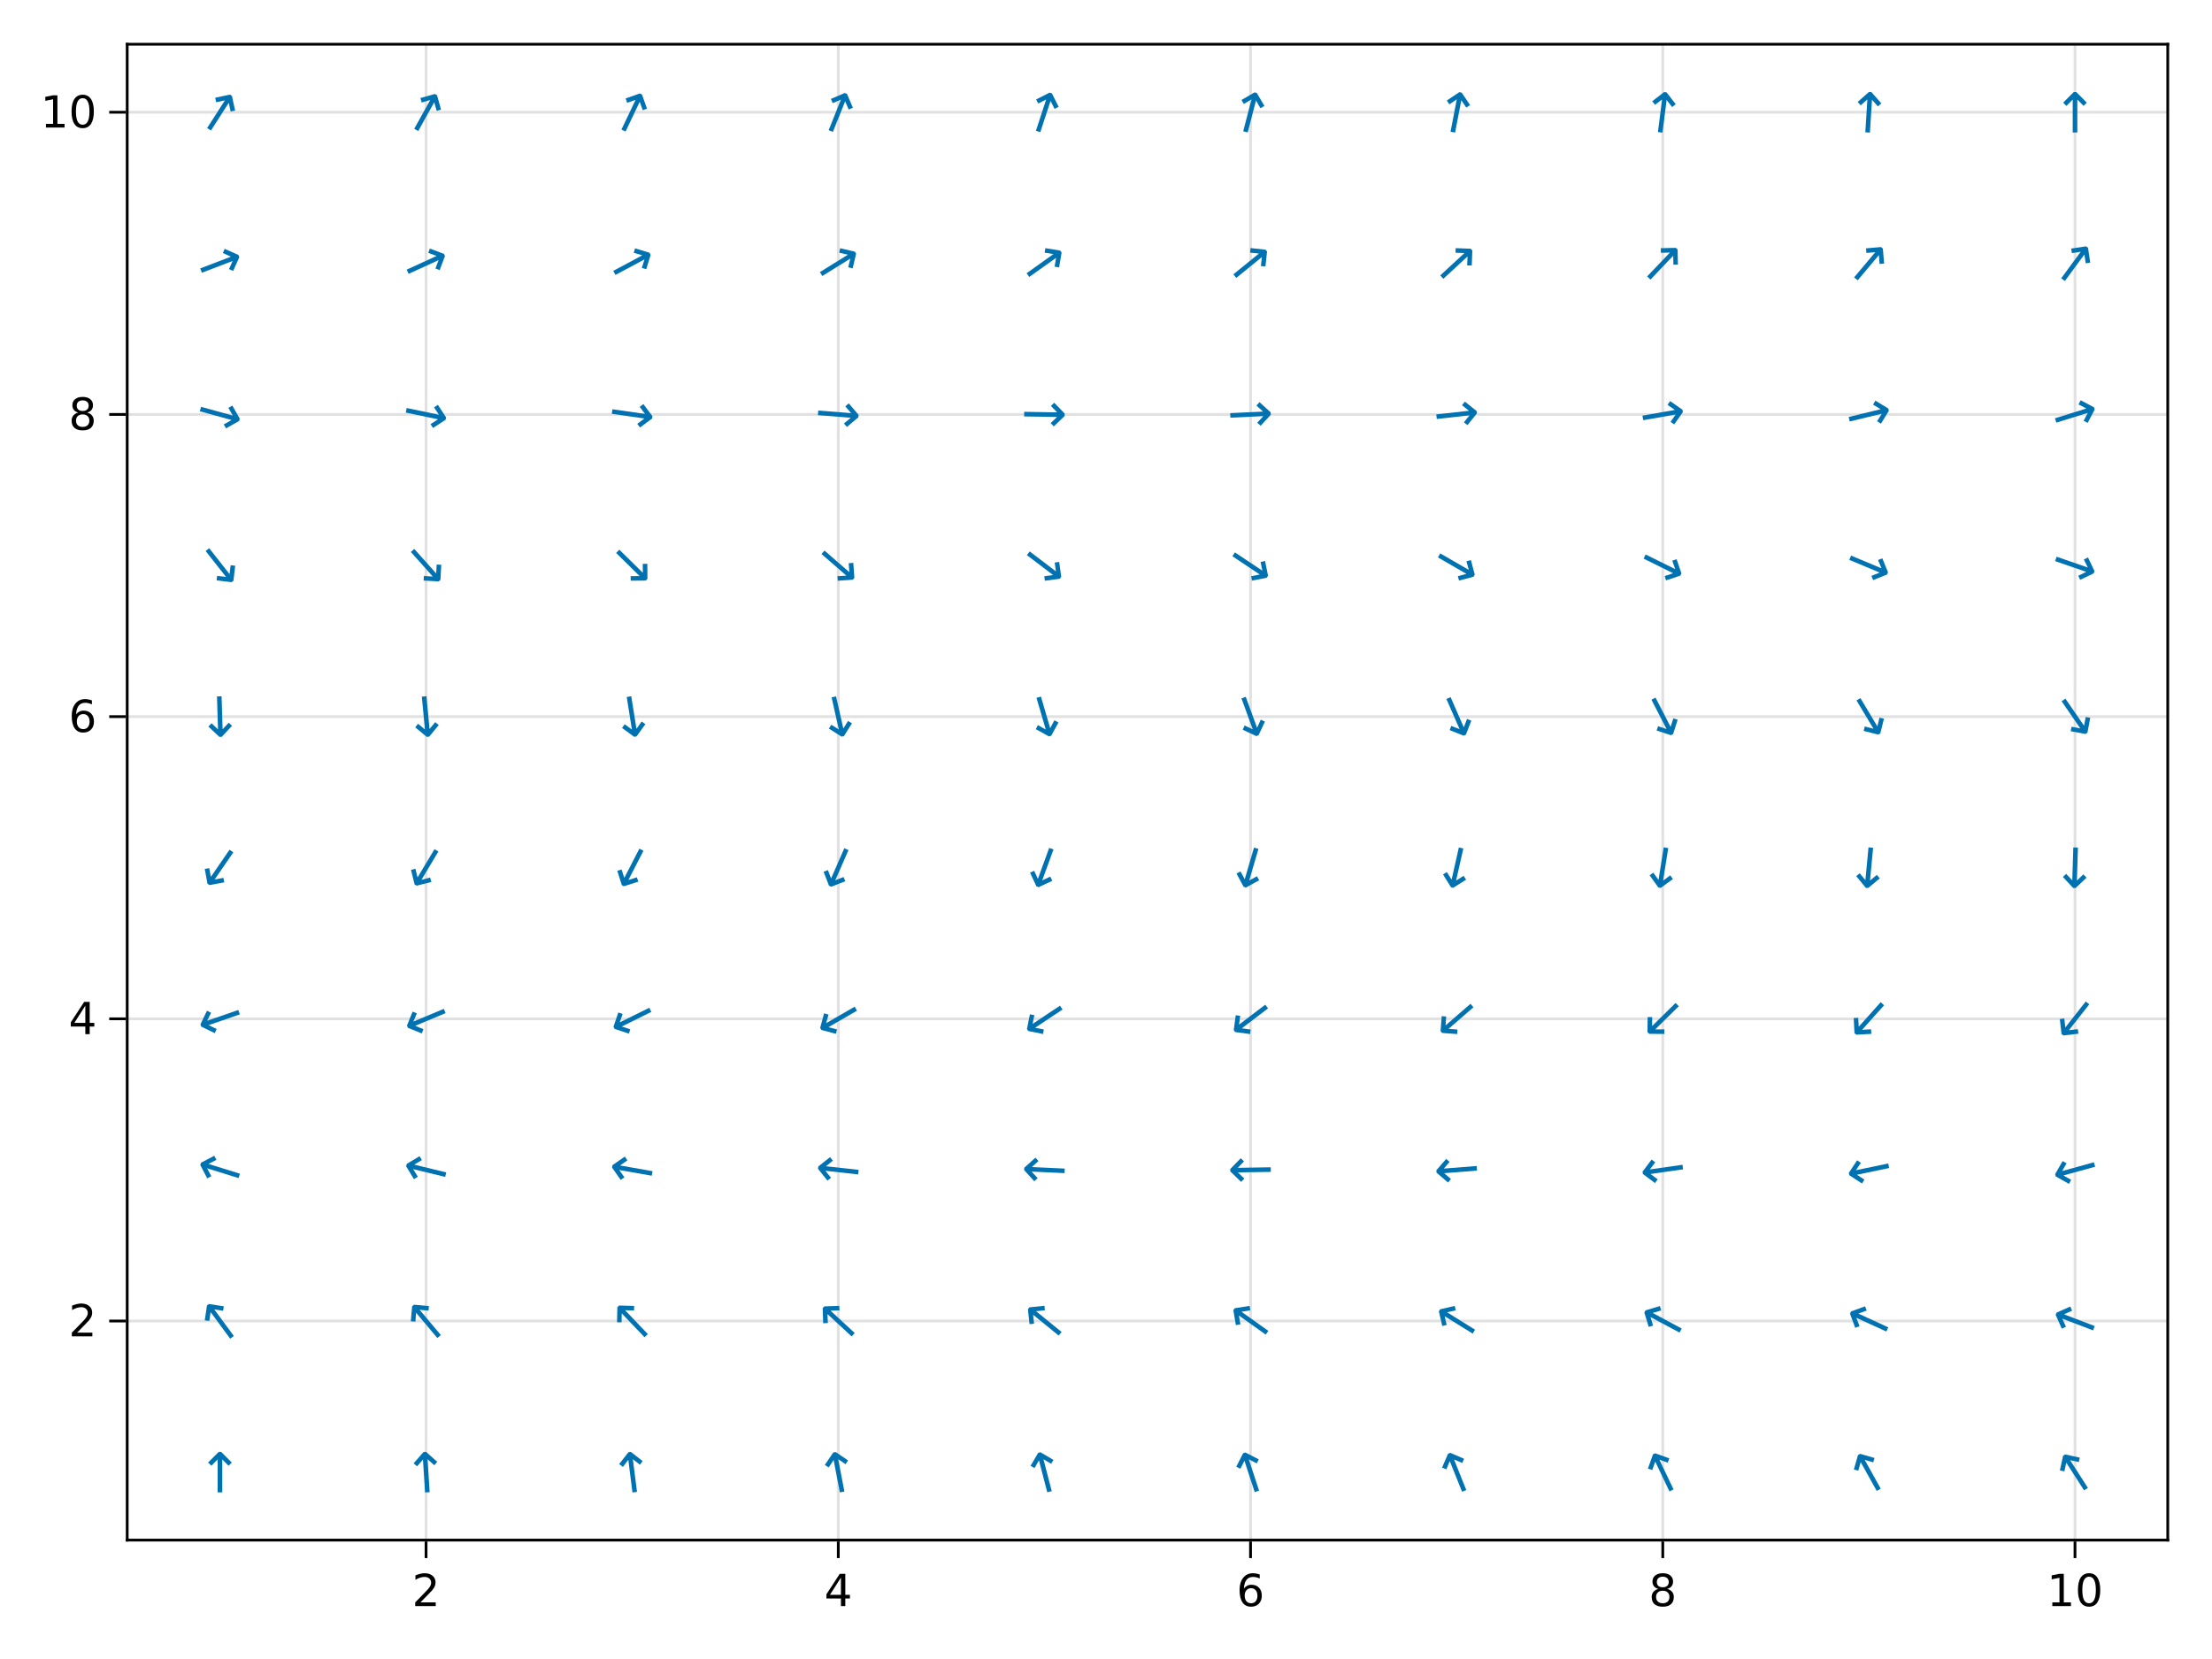 <?xml version="1.0" encoding="UTF-8"?>
<svg xmlns="http://www.w3.org/2000/svg" xmlns:xlink="http://www.w3.org/1999/xlink" width="600pt" height="450pt" viewBox="0 0 600 450" version="1.1">
<defs>
<g>
<symbol overflow="visible" id="glyph0-0-ExEShtjf">
<path style="stroke:none;" d="M 0.594 2.125 L 0.594 -8.469 L 6.594 -8.469 L 6.594 2.125 Z M 1.266 1.453 L 5.938 1.453 L 5.938 -7.781 L 1.266 -7.781 Z M 1.266 1.453 "/>
</symbol>
<symbol overflow="visible" id="glyph0-1-ExEShtjf">
<path style="stroke:none;" d="M 2.297 -1 L 6.438 -1 L 6.438 0 L 0.875 0 L 0.875 -1 C 1.32 -1.457 1.93 -2.078 2.703 -2.859 C 3.484 -3.648 3.973 -4.16 4.172 -4.391 C 4.555 -4.805 4.82 -5.16 4.969 -5.453 C 5.125 -5.754 5.203 -6.047 5.203 -6.328 C 5.203 -6.797 5.035 -7.176 4.703 -7.469 C 4.379 -7.758 3.957 -7.906 3.438 -7.906 C 3.062 -7.906 2.664 -7.844 2.25 -7.719 C 1.844 -7.594 1.406 -7.395 0.938 -7.125 L 0.938 -8.328 C 1.414 -8.516 1.859 -8.656 2.266 -8.75 C 2.68 -8.852 3.062 -8.906 3.406 -8.906 C 4.312 -8.906 5.035 -8.676 5.578 -8.219 C 6.117 -7.77 6.391 -7.164 6.391 -6.406 C 6.391 -6.051 6.32 -5.711 6.188 -5.391 C 6.051 -5.066 5.805 -4.688 5.453 -4.25 C 5.348 -4.133 5.035 -3.805 4.516 -3.266 C 3.992 -2.723 3.254 -1.969 2.297 -1 Z M 2.297 -1 "/>
</symbol>
<symbol overflow="visible" id="glyph1-0-ExEShtjf">
<path style="stroke:none;" d="M 0.594 2.125 L 0.594 -8.469 L 6.594 -8.469 L 6.594 2.125 Z M 1.266 1.453 L 5.938 1.453 L 5.938 -7.781 L 1.266 -7.781 Z M 1.266 1.453 "/>
</symbol>
<symbol overflow="visible" id="glyph1-1-ExEShtjf">
<path style="stroke:none;" d="M 4.531 -7.719 L 1.547 -3.047 L 4.531 -3.047 Z M 4.219 -8.75 L 5.719 -8.75 L 5.719 -3.047 L 6.969 -3.047 L 6.969 -2.062 L 5.719 -2.062 L 5.719 0 L 4.531 0 L 4.531 -2.062 L 0.594 -2.062 L 0.594 -3.203 Z M 4.219 -8.75 "/>
</symbol>
<symbol overflow="visible" id="glyph1-2-ExEShtjf">
<path style="stroke:none;" d="M 3.969 -4.844 C 3.438 -4.844 3.016 -4.66 2.703 -4.297 C 2.391 -3.93 2.234 -3.438 2.234 -2.812 C 2.234 -2.176 2.391 -1.676 2.703 -1.312 C 3.016 -0.945 3.438 -0.766 3.969 -0.766 C 4.5 -0.766 4.914 -0.945 5.219 -1.312 C 5.531 -1.676 5.688 -2.176 5.688 -2.812 C 5.688 -3.438 5.531 -3.93 5.219 -4.297 C 4.914 -4.66 4.5 -4.844 3.969 -4.844 Z M 6.312 -8.562 L 6.312 -7.484 C 6.008 -7.617 5.707 -7.723 5.406 -7.797 C 5.102 -7.867 4.805 -7.906 4.516 -7.906 C 3.734 -7.906 3.133 -7.641 2.719 -7.109 C 2.312 -6.586 2.078 -5.797 2.016 -4.734 C 2.242 -5.066 2.531 -5.32 2.875 -5.5 C 3.227 -5.688 3.613 -5.781 4.031 -5.781 C 4.906 -5.781 5.598 -5.516 6.109 -4.984 C 6.617 -4.453 6.875 -3.727 6.875 -2.812 C 6.875 -1.906 6.609 -1.18 6.078 -0.641 C 5.547 -0.098 4.844 0.172 3.969 0.172 C 2.945 0.172 2.172 -0.211 1.641 -0.984 C 1.109 -1.766 0.844 -2.891 0.844 -4.359 C 0.844 -5.742 1.172 -6.848 1.828 -7.672 C 2.484 -8.492 3.363 -8.906 4.469 -8.906 C 4.758 -8.906 5.055 -8.875 5.359 -8.812 C 5.66 -8.758 5.977 -8.676 6.312 -8.562 Z M 6.312 -8.562 "/>
</symbol>
<symbol overflow="visible" id="glyph1-3-ExEShtjf">
<path style="stroke:none;" d="M 3.812 -4.156 C 3.25 -4.156 2.805 -4.004 2.484 -3.703 C 2.16 -3.398 2 -2.988 2 -2.469 C 2 -1.938 2.16 -1.52 2.484 -1.219 C 2.805 -0.914 3.25 -0.766 3.812 -0.766 C 4.375 -0.766 4.816 -0.914 5.141 -1.219 C 5.461 -1.52 5.625 -1.938 5.625 -2.469 C 5.625 -2.988 5.461 -3.398 5.141 -3.703 C 4.828 -4.004 4.383 -4.156 3.812 -4.156 Z M 2.625 -4.656 C 2.125 -4.781 1.727 -5.016 1.438 -5.359 C 1.156 -5.711 1.016 -6.141 1.016 -6.641 C 1.016 -7.336 1.266 -7.891 1.766 -8.297 C 2.266 -8.703 2.945 -8.906 3.812 -8.906 C 4.688 -8.906 5.367 -8.703 5.859 -8.297 C 6.359 -7.891 6.609 -7.336 6.609 -6.641 C 6.609 -6.141 6.469 -5.711 6.188 -5.359 C 5.906 -5.016 5.508 -4.781 5 -4.656 C 5.57 -4.52 6.016 -4.258 6.328 -3.875 C 6.648 -3.488 6.812 -3.02 6.812 -2.469 C 6.812 -1.613 6.551 -0.957 6.031 -0.5 C 5.52 -0.051 4.781 0.172 3.812 0.172 C 2.852 0.172 2.113 -0.051 1.594 -0.5 C 1.07 -0.957 0.812 -1.613 0.812 -2.469 C 0.812 -3.02 0.973 -3.488 1.297 -3.875 C 1.617 -4.258 2.062 -4.52 2.625 -4.656 Z M 2.203 -6.531 C 2.203 -6.07 2.344 -5.719 2.625 -5.469 C 2.906 -5.219 3.301 -5.094 3.812 -5.094 C 4.32 -5.094 4.719 -5.219 5 -5.469 C 5.289 -5.719 5.438 -6.07 5.438 -6.531 C 5.438 -6.977 5.289 -7.328 5 -7.578 C 4.719 -7.836 4.32 -7.969 3.812 -7.969 C 3.301 -7.969 2.906 -7.836 2.625 -7.578 C 2.344 -7.328 2.203 -6.977 2.203 -6.531 Z M 2.203 -6.531 "/>
</symbol>
<symbol overflow="visible" id="glyph1-4-ExEShtjf">
<path style="stroke:none;" d="M 1.484 -1 L 3.422 -1 L 3.422 -7.672 L 1.312 -7.25 L 1.312 -8.328 L 3.406 -8.75 L 4.594 -8.75 L 4.594 -1 L 6.531 -1 L 6.531 0 L 1.484 0 Z M 1.484 -1 "/>
</symbol>
<symbol overflow="visible" id="glyph2-0-ExEShtjf">
<path style="stroke:none;" d="M 0.594 2.125 L 0.594 -8.469 L 6.594 -8.469 L 6.594 2.125 Z M 1.266 1.453 L 5.938 1.453 L 5.938 -7.781 L 1.266 -7.781 Z M 1.266 1.453 "/>
</symbol>
<symbol overflow="visible" id="glyph2-1-ExEShtjf">
<path style="stroke:none;" d="M 3.812 -7.969 C 3.207 -7.969 2.75 -7.664 2.438 -7.062 C 2.133 -6.469 1.984 -5.566 1.984 -4.359 C 1.984 -3.16 2.133 -2.258 2.438 -1.656 C 2.75 -1.062 3.207 -0.766 3.812 -0.766 C 4.426 -0.766 4.883 -1.062 5.188 -1.656 C 5.5 -2.258 5.656 -3.16 5.656 -4.359 C 5.656 -5.566 5.5 -6.469 5.188 -7.062 C 4.883 -7.664 4.426 -7.969 3.812 -7.969 Z M 3.812 -8.906 C 4.789 -8.906 5.539 -8.516 6.062 -7.734 C 6.582 -6.961 6.844 -5.836 6.844 -4.359 C 6.844 -2.891 6.582 -1.766 6.062 -0.984 C 5.539 -0.211 4.789 0.172 3.812 0.172 C 2.832 0.172 2.082 -0.211 1.562 -0.984 C 1.051 -1.766 0.797 -2.891 0.797 -4.359 C 0.797 -5.836 1.051 -6.961 1.562 -7.734 C 2.082 -8.516 2.832 -8.906 3.812 -8.906 Z M 3.812 -8.906 "/>
</symbol>
<symbol overflow="visible" id="glyph3-0-ExEShtjf">
<path style="stroke:none;" d="M 0.594 2.125 L 0.594 -8.469 L 6.594 -8.469 L 6.594 2.125 Z M 1.266 1.453 L 5.938 1.453 L 5.938 -7.781 L 1.266 -7.781 Z M 1.266 1.453 "/>
</symbol>
<symbol overflow="visible" id="glyph3-1-ExEShtjf">
<path style="stroke:none;" d="M 2.297 -1 L 6.438 -1 L 6.438 0 L 0.875 0 L 0.875 -1 C 1.32 -1.457 1.93 -2.078 2.703 -2.859 C 3.484 -3.648 3.973 -4.16 4.172 -4.391 C 4.555 -4.805 4.82 -5.16 4.969 -5.453 C 5.125 -5.754 5.203 -6.047 5.203 -6.328 C 5.203 -6.797 5.035 -7.176 4.703 -7.469 C 4.379 -7.758 3.957 -7.906 3.438 -7.906 C 3.062 -7.906 2.664 -7.844 2.25 -7.719 C 1.844 -7.594 1.406 -7.395 0.938 -7.125 L 0.938 -8.328 C 1.414 -8.516 1.859 -8.656 2.266 -8.75 C 2.68 -8.852 3.062 -8.906 3.406 -8.906 C 4.312 -8.906 5.035 -8.676 5.578 -8.219 C 6.117 -7.77 6.391 -7.164 6.391 -6.406 C 6.391 -6.051 6.32 -5.711 6.188 -5.391 C 6.051 -5.066 5.805 -4.688 5.453 -4.25 C 5.348 -4.133 5.035 -3.805 4.516 -3.266 C 3.992 -2.723 3.254 -1.969 2.297 -1 Z M 2.297 -1 "/>
</symbol>
<symbol overflow="visible" id="glyph3-2-ExEShtjf">
<path style="stroke:none;" d="M 3.812 -4.156 C 3.25 -4.156 2.805 -4.004 2.484 -3.703 C 2.16 -3.398 2 -2.988 2 -2.469 C 2 -1.938 2.16 -1.52 2.484 -1.219 C 2.805 -0.914 3.25 -0.766 3.812 -0.766 C 4.375 -0.766 4.816 -0.914 5.141 -1.219 C 5.461 -1.52 5.625 -1.938 5.625 -2.469 C 5.625 -2.988 5.461 -3.398 5.141 -3.703 C 4.828 -4.004 4.383 -4.156 3.812 -4.156 Z M 2.625 -4.656 C 2.125 -4.781 1.727 -5.016 1.438 -5.359 C 1.156 -5.711 1.016 -6.141 1.016 -6.641 C 1.016 -7.336 1.266 -7.891 1.766 -8.297 C 2.266 -8.703 2.945 -8.906 3.812 -8.906 C 4.688 -8.906 5.367 -8.703 5.859 -8.297 C 6.359 -7.891 6.609 -7.336 6.609 -6.641 C 6.609 -6.141 6.469 -5.711 6.188 -5.359 C 5.906 -5.016 5.508 -4.781 5 -4.656 C 5.57 -4.52 6.016 -4.258 6.328 -3.875 C 6.648 -3.488 6.812 -3.02 6.812 -2.469 C 6.812 -1.613 6.551 -0.957 6.031 -0.5 C 5.52 -0.051 4.781 0.172 3.812 0.172 C 2.852 0.172 2.113 -0.051 1.594 -0.5 C 1.07 -0.957 0.812 -1.613 0.812 -2.469 C 0.812 -3.02 0.973 -3.488 1.297 -3.875 C 1.617 -4.258 2.062 -4.52 2.625 -4.656 Z M 2.203 -6.531 C 2.203 -6.07 2.344 -5.719 2.625 -5.469 C 2.906 -5.219 3.301 -5.094 3.812 -5.094 C 4.32 -5.094 4.719 -5.219 5 -5.469 C 5.289 -5.719 5.438 -6.07 5.438 -6.531 C 5.438 -6.977 5.289 -7.328 5 -7.578 C 4.719 -7.836 4.32 -7.969 3.812 -7.969 C 3.301 -7.969 2.906 -7.836 2.625 -7.578 C 2.344 -7.328 2.203 -6.977 2.203 -6.531 Z M 2.203 -6.531 "/>
</symbol>
<symbol overflow="visible" id="glyph4-0-ExEShtjf">
<path style="stroke:none;" d="M 0.594 2.125 L 0.594 -8.469 L 6.594 -8.469 L 6.594 2.125 Z M 1.266 1.453 L 5.938 1.453 L 5.938 -7.781 L 1.266 -7.781 Z M 1.266 1.453 "/>
</symbol>
<symbol overflow="visible" id="glyph4-1-ExEShtjf">
<path style="stroke:none;" d="M 4.531 -7.719 L 1.547 -3.047 L 4.531 -3.047 Z M 4.219 -8.75 L 5.719 -8.75 L 5.719 -3.047 L 6.969 -3.047 L 6.969 -2.062 L 5.719 -2.062 L 5.719 0 L 4.531 0 L 4.531 -2.062 L 0.594 -2.062 L 0.594 -3.203 Z M 4.219 -8.75 "/>
</symbol>
<symbol overflow="visible" id="glyph5-0-ExEShtjf">
<path style="stroke:none;" d="M 0.594 2.125 L 0.594 -8.469 L 6.594 -8.469 L 6.594 2.125 Z M 1.266 1.453 L 5.938 1.453 L 5.938 -7.781 L 1.266 -7.781 Z M 1.266 1.453 "/>
</symbol>
<symbol overflow="visible" id="glyph5-1-ExEShtjf">
<path style="stroke:none;" d="M 3.969 -4.844 C 3.438 -4.844 3.016 -4.66 2.703 -4.297 C 2.391 -3.93 2.234 -3.438 2.234 -2.812 C 2.234 -2.176 2.391 -1.676 2.703 -1.312 C 3.016 -0.945 3.438 -0.766 3.969 -0.766 C 4.5 -0.766 4.914 -0.945 5.219 -1.312 C 5.531 -1.676 5.688 -2.176 5.688 -2.812 C 5.688 -3.438 5.531 -3.93 5.219 -4.297 C 4.914 -4.66 4.5 -4.844 3.969 -4.844 Z M 6.312 -8.562 L 6.312 -7.484 C 6.008 -7.617 5.707 -7.723 5.406 -7.797 C 5.102 -7.867 4.805 -7.906 4.516 -7.906 C 3.734 -7.906 3.133 -7.641 2.719 -7.109 C 2.312 -6.586 2.078 -5.797 2.016 -4.734 C 2.242 -5.066 2.531 -5.32 2.875 -5.5 C 3.227 -5.688 3.613 -5.781 4.031 -5.781 C 4.906 -5.781 5.598 -5.516 6.109 -4.984 C 6.617 -4.453 6.875 -3.727 6.875 -2.812 C 6.875 -1.906 6.609 -1.18 6.078 -0.641 C 5.547 -0.098 4.844 0.172 3.969 0.172 C 2.945 0.172 2.172 -0.211 1.641 -0.984 C 1.109 -1.766 0.844 -2.891 0.844 -4.359 C 0.844 -5.742 1.172 -6.848 1.828 -7.672 C 2.484 -8.492 3.363 -8.906 4.469 -8.906 C 4.758 -8.906 5.055 -8.875 5.359 -8.812 C 5.66 -8.758 5.977 -8.676 6.312 -8.562 Z M 6.312 -8.562 "/>
</symbol>
<symbol overflow="visible" id="glyph6-0-ExEShtjf">
<path style="stroke:none;" d="M 0.594 2.125 L 0.594 -8.469 L 6.594 -8.469 L 6.594 2.125 Z M 1.266 1.453 L 5.938 1.453 L 5.938 -7.781 L 1.266 -7.781 Z M 1.266 1.453 "/>
</symbol>
<symbol overflow="visible" id="glyph6-1-ExEShtjf">
<path style="stroke:none;" d="M 1.484 -1 L 3.422 -1 L 3.422 -7.672 L 1.312 -7.25 L 1.312 -8.328 L 3.406 -8.75 L 4.594 -8.75 L 4.594 -1 L 6.531 -1 L 6.531 0 L 1.484 0 Z M 1.484 -1 "/>
</symbol>
<symbol overflow="visible" id="glyph6-2-ExEShtjf">
<path style="stroke:none;" d="M 3.812 -7.969 C 3.207 -7.969 2.75 -7.664 2.438 -7.062 C 2.133 -6.469 1.984 -5.566 1.984 -4.359 C 1.984 -3.16 2.133 -2.258 2.438 -1.656 C 2.75 -1.062 3.207 -0.766 3.812 -0.766 C 4.426 -0.766 4.883 -1.062 5.188 -1.656 C 5.5 -2.258 5.656 -3.16 5.656 -4.359 C 5.656 -5.566 5.5 -6.469 5.188 -7.062 C 4.883 -7.664 4.426 -7.969 3.812 -7.969 Z M 3.812 -8.906 C 4.789 -8.906 5.539 -8.516 6.062 -7.734 C 6.582 -6.961 6.844 -5.836 6.844 -4.359 C 6.844 -2.891 6.582 -1.766 6.062 -0.984 C 5.539 -0.211 4.789 0.172 3.812 0.172 C 2.832 0.172 2.082 -0.211 1.562 -0.984 C 1.051 -1.766 0.797 -2.891 0.797 -4.359 C 0.797 -5.836 1.051 -6.961 1.562 -7.734 C 2.082 -8.516 2.832 -8.906 3.812 -8.906 Z M 3.812 -8.906 "/>
</symbol>
</g>
</defs>
<g id="surface1-ExEShtjf">
<rect x="0" y="0" width="600" height="450" style="fill:rgb(100%,100%,100%);fill-opacity:1;stroke:none;"/>
<path style=" stroke:none;fill-rule:nonzero;fill:rgb(100%,100%,100%);fill-opacity:1;" d="M 34.5 417.75 L 588 417.75 L 588 12 L 34.5 12 Z M 34.5 417.75 "/>
<path style="fill:none;stroke-width:1;stroke-linecap:butt;stroke-linejoin:miter;stroke:rgb(0%,0%,0%);stroke-opacity:0.12;stroke-miterlimit:2;" d="M 154.089 557 L 154.089 16 " transform="matrix(0.75,0,0,0.75,0,0)"/>
<path style="fill:none;stroke-width:1;stroke-linecap:butt;stroke-linejoin:miter;stroke:rgb(0%,0%,0%);stroke-opacity:0.12;stroke-miterlimit:2;" d="M 303.182 557 L 303.182 16 " transform="matrix(0.75,0,0,0.75,0,0)"/>
<path style="fill:none;stroke-width:1;stroke-linecap:butt;stroke-linejoin:miter;stroke:rgb(0%,0%,0%);stroke-opacity:0.12;stroke-miterlimit:2;" d="M 452.271 557 L 452.271 16 " transform="matrix(0.75,0,0,0.75,0,0)"/>
<path style="fill:none;stroke-width:1;stroke-linecap:butt;stroke-linejoin:miter;stroke:rgb(0%,0%,0%);stroke-opacity:0.12;stroke-miterlimit:2;" d="M 601.365 557 L 601.365 16 " transform="matrix(0.75,0,0,0.75,0,0)"/>
<path style="fill:none;stroke-width:1;stroke-linecap:butt;stroke-linejoin:miter;stroke:rgb(0%,0%,0%);stroke-opacity:0.12;stroke-miterlimit:2;" d="M 750.453 557 L 750.453 16 " transform="matrix(0.75,0,0,0.75,0,0)"/>
<path style="fill:none;stroke-width:1;stroke-linecap:butt;stroke-linejoin:miter;stroke:rgb(0%,0%,0%);stroke-opacity:0.12;stroke-miterlimit:2;" d="M 46 477.76 L 784 477.76 " transform="matrix(0.75,0,0,0.75,0,0)"/>
<path style="fill:none;stroke-width:1;stroke-linecap:butt;stroke-linejoin:miter;stroke:rgb(0%,0%,0%);stroke-opacity:0.12;stroke-miterlimit:2;" d="M 46 368.469 L 784 368.469 " transform="matrix(0.75,0,0,0.75,0,0)"/>
<path style="fill:none;stroke-width:1;stroke-linecap:butt;stroke-linejoin:miter;stroke:rgb(0%,0%,0%);stroke-opacity:0.12;stroke-miterlimit:2;" d="M 46 259.177 L 784 259.177 " transform="matrix(0.75,0,0,0.75,0,0)"/>
<path style="fill:none;stroke-width:1;stroke-linecap:butt;stroke-linejoin:miter;stroke:rgb(0%,0%,0%);stroke-opacity:0.12;stroke-miterlimit:2;" d="M 46 149.885 L 784 149.885 " transform="matrix(0.75,0,0,0.75,0,0)"/>
<path style="fill:none;stroke-width:1;stroke-linecap:butt;stroke-linejoin:miter;stroke:rgb(0%,0%,0%);stroke-opacity:0.12;stroke-miterlimit:2;" d="M 46 40.589 L 784 40.589 " transform="matrix(0.75,0,0,0.75,0,0)"/>
<g style="fill:rgb(0%,0%,0%);fill-opacity:1;">
  <use xlink:href="#glyph0-1-ExEShtjf" x="111.75" y="435.641"/>
</g>
<g style="fill:rgb(0%,0%,0%);fill-opacity:1;">
  <use xlink:href="#glyph1-1-ExEShtjf" x="223.57" y="435.641"/>
</g>
<g style="fill:rgb(0%,0%,0%);fill-opacity:1;">
  <use xlink:href="#glyph1-2-ExEShtjf" x="335.387" y="435.641"/>
</g>
<g style="fill:rgb(0%,0%,0%);fill-opacity:1;">
  <use xlink:href="#glyph1-3-ExEShtjf" x="447.207" y="435.641"/>
</g>
<g style="fill:rgb(0%,0%,0%);fill-opacity:1;">
  <use xlink:href="#glyph1-4-ExEShtjf" x="555.207" y="435.641"/>
</g>
<g style="fill:rgb(0%,0%,0%);fill-opacity:1;">
  <use xlink:href="#glyph2-1-ExEShtjf" x="562.84" y="435.641"/>
</g>
<g style="fill:rgb(0%,0%,0%);fill-opacity:1;">
  <use xlink:href="#glyph3-1-ExEShtjf" x="18.613" y="362.477"/>
</g>
<g style="fill:rgb(0%,0%,0%);fill-opacity:1;">
  <use xlink:href="#glyph4-1-ExEShtjf" x="18.613" y="280.508"/>
</g>
<g style="fill:rgb(0%,0%,0%);fill-opacity:1;">
  <use xlink:href="#glyph5-1-ExEShtjf" x="18.613" y="198.535"/>
</g>
<g style="fill:rgb(0%,0%,0%);fill-opacity:1;">
  <use xlink:href="#glyph3-2-ExEShtjf" x="18.613" y="116.566"/>
</g>
<g style="fill:rgb(0%,0%,0%);fill-opacity:1;">
  <use xlink:href="#glyph6-1-ExEShtjf" x="10.98" y="34.598"/>
</g>
<g style="fill:rgb(0%,0%,0%);fill-opacity:1;">
  <use xlink:href="#glyph6-2-ExEShtjf" x="18.613" y="34.598"/>
</g>
<path style=" stroke:none;fill-rule:nonzero;fill:rgb(0%,44.706%,69.804%);fill-opacity:1;" d="M 59.336 393.816 L 59.992 393.816 L 62.867 396.707 L 61.992 397.582 L 60.289 395.863 L 60.289 404.801 L 59.039 404.801 L 59.039 395.863 L 57.336 397.582 L 56.445 396.707 Z M 65.953 404.801 "/>
<path style=" stroke:none;fill-rule:nonzero;fill:rgb(0%,44.706%,69.804%);fill-opacity:1;" d="M 114.887 393.844 L 115.543 393.797 L 118.605 396.516 L 117.793 397.438 L 115.98 395.828 L 116.543 404.75 L 115.293 404.828 L 114.73 395.906 L 113.137 397.734 L 112.199 396.922 Z M 122.195 404.391 "/>
<path style=" stroke:none;fill-rule:nonzero;fill:rgb(0%,44.706%,69.804%);fill-opacity:1;" d="M 170.461 393.91 L 171.117 393.816 L 174.32 396.316 L 173.586 397.301 L 171.664 395.816 L 172.789 404.676 L 171.555 404.832 L 170.43 395.973 L 168.961 397.895 L 167.945 397.129 Z M 178.414 403.961 "/>
<path style=" stroke:none;fill-rule:nonzero;fill:rgb(0%,44.706%,69.804%);fill-opacity:1;" d="M 226.027 393.98 L 226.668 393.855 L 230.043 396.137 L 229.355 397.168 L 227.355 395.793 L 229.043 404.574 L 227.809 404.809 L 226.121 396.027 L 224.777 398.043 L 223.73 397.355 Z M 234.602 403.508 "/>
<path style=" stroke:none;fill-rule:nonzero;fill:rgb(0%,44.706%,69.804%);fill-opacity:1;" d="M 281.598 394.074 L 282.223 393.918 L 285.754 395.996 L 285.113 397.059 L 283.035 395.809 L 285.285 404.465 L 284.066 404.777 L 281.816 396.121 L 280.613 398.215 L 279.535 397.605 Z M 290.762 403.043 "/>
<path style=" stroke:none;fill-rule:nonzero;fill:rgb(0%,44.706%,69.804%);fill-opacity:1;" d="M 337.191 394.188 L 337.816 393.984 L 341.441 395.844 L 340.879 396.938 L 338.738 395.844 L 341.52 404.328 L 340.332 404.719 L 337.551 396.234 L 336.457 398.391 L 335.332 397.844 Z M 346.898 402.562 "/>
<path style=" stroke:none;fill-rule:nonzero;fill:rgb(0%,44.706%,69.804%);fill-opacity:1;" d="M 392.781 394.316 L 393.391 394.082 L 397.125 395.691 L 396.641 396.832 L 394.406 395.879 L 397.734 404.176 L 396.578 404.629 L 393.25 396.332 L 392.312 398.566 L 391.156 398.082 Z M 402.996 402.066 "/>
<path style=" stroke:none;fill-rule:nonzero;fill:rgb(0%,44.706%,69.804%);fill-opacity:1;" d="M 448.371 394.48 L 448.965 394.199 L 452.793 395.574 L 452.387 396.746 L 450.105 395.934 L 453.949 403.996 L 452.824 404.527 L 448.98 396.465 L 448.168 398.746 L 446.996 398.34 Z M 459.062 401.562 "/>
<path style=" stroke:none;fill-rule:nonzero;fill:rgb(0%,44.706%,69.804%);fill-opacity:1;" d="M 503.977 394.676 L 504.555 394.348 L 508.461 395.473 L 508.117 396.66 L 505.805 395.988 L 510.148 403.801 L 509.055 404.41 L 504.711 396.598 L 504.055 398.926 L 502.852 398.598 Z M 515.102 401.051 "/>
<path style=" stroke:none;fill-rule:nonzero;fill:rgb(0%,44.706%,69.804%);fill-opacity:1;" d="M 559.609 394.867 L 560.156 394.508 L 564.141 395.383 L 563.875 396.586 L 561.516 396.07 L 566.344 403.586 L 565.297 404.258 L 560.469 396.742 L 559.953 399.102 L 558.734 398.852 Z M 571.105 400.523 "/>
<path style=" stroke:none;fill-rule:nonzero;fill:rgb(0%,44.706%,69.804%);fill-opacity:1;" d="M 56.145 354.094 L 56.676 353.703 L 60.707 354.328 L 60.52 355.547 L 58.129 355.172 L 63.426 362.375 L 62.426 363.109 L 57.129 355.906 L 56.77 358.312 L 55.535 358.141 Z M 67.984 359.016 "/>
<path style=" stroke:none;fill-rule:nonzero;fill:rgb(0%,44.706%,69.804%);fill-opacity:1;" d="M 111.789 354.316 L 112.289 353.895 L 116.352 354.27 L 116.242 355.504 L 113.836 355.285 L 119.586 362.129 L 118.617 362.926 L 112.867 356.082 L 112.68 358.488 L 111.43 358.395 Z M 123.918 358.488 "/>
<path style=" stroke:none;fill-rule:nonzero;fill:rgb(0%,44.706%,69.804%);fill-opacity:1;" d="M 167.461 354.566 L 167.93 354.113 L 172.008 354.223 L 171.977 355.473 L 169.555 355.395 L 175.727 361.863 L 174.82 362.723 L 168.648 356.254 L 168.602 358.676 L 167.367 358.66 Z M 179.824 357.957 "/>
<path style=" stroke:none;fill-rule:nonzero;fill:rgb(0%,44.706%,69.804%);fill-opacity:1;" d="M 223.148 354.832 L 223.586 354.348 L 227.648 354.207 L 227.711 355.441 L 225.289 355.52 L 231.852 361.582 L 231.008 362.504 L 224.445 356.441 L 224.555 358.863 L 223.289 358.926 Z M 235.691 357.426 "/>
<path style=" stroke:none;fill-rule:nonzero;fill:rgb(0%,44.706%,69.804%);fill-opacity:1;" d="M 278.82 355.109 L 279.242 354.609 L 283.305 354.188 L 283.414 355.422 L 281.023 355.656 L 287.961 361.297 L 287.164 362.266 L 280.227 356.625 L 280.492 359.047 L 279.258 359.172 Z M 291.527 356.902 "/>
<path style=" stroke:none;fill-rule:nonzero;fill:rgb(0%,44.706%,69.804%);fill-opacity:1;" d="M 334.539 355.402 L 334.914 354.855 L 338.945 354.215 L 339.164 355.418 L 336.758 355.809 L 344.039 360.996 L 343.32 362.012 L 336.039 356.824 L 336.461 359.215 L 335.227 359.434 Z M 347.328 356.383 "/>
<path style=" stroke:none;fill-rule:nonzero;fill:rgb(0%,44.706%,69.804%);fill-opacity:1;" d="M 390.285 355.691 L 390.629 355.145 L 394.598 354.223 L 394.863 355.426 L 392.52 355.957 L 400.113 360.676 L 399.457 361.738 L 391.863 357.02 L 392.41 359.379 L 391.207 359.676 Z M 403.098 355.871 "/>
<path style=" stroke:none;fill-rule:nonzero;fill:rgb(0%,44.706%,69.804%);fill-opacity:1;" d="M 446.023 356.012 L 446.336 355.434 L 450.242 354.262 L 450.602 355.449 L 448.289 356.137 L 456.164 360.355 L 455.57 361.465 L 447.695 357.246 L 448.398 359.559 L 447.211 359.918 Z M 458.836 355.371 "/>
<path style=" stroke:none;fill-rule:nonzero;fill:rgb(0%,44.706%,69.804%);fill-opacity:1;" d="M 501.805 356.328 L 502.086 355.734 L 505.898 354.328 L 506.336 355.484 L 504.07 356.312 L 512.195 360.031 L 511.664 361.172 L 503.539 357.453 L 504.398 359.719 L 503.227 360.172 Z M 514.543 354.879 "/>
<path style=" stroke:none;fill-rule:nonzero;fill:rgb(0%,44.706%,69.804%);fill-opacity:1;" d="M 557.59 356.66 L 557.824 356.051 L 561.559 354.395 L 562.059 355.52 L 559.855 356.504 L 568.199 359.691 L 567.746 360.863 L 559.402 357.676 L 560.387 359.879 L 559.262 360.395 Z M 570.215 354.402 "/>
<path style=" stroke:none;fill-rule:nonzero;fill:rgb(0%,44.706%,69.804%);fill-opacity:1;" d="M 54.32 316.008 L 54.523 315.383 L 58.117 313.492 L 58.711 314.602 L 56.555 315.711 L 65.086 318.367 L 64.711 319.555 L 56.18 316.898 L 57.32 319.039 L 56.211 319.633 Z M 66.77 312.961 "/>
<path style=" stroke:none;fill-rule:nonzero;fill:rgb(0%,44.706%,69.804%);fill-opacity:1;" d="M 110.16 316.355 L 110.316 315.715 L 113.801 313.605 L 114.441 314.668 L 112.363 315.902 L 121.051 318.012 L 120.754 319.23 L 112.066 317.121 L 113.348 319.184 L 112.285 319.855 Z M 122.391 312.516 "/>
<path style=" stroke:none;fill-rule:nonzero;fill:rgb(0%,44.706%,69.804%);fill-opacity:1;" d="M 166.016 316.707 L 166.125 316.051 L 169.469 313.723 L 170.188 314.738 L 168.203 316.129 L 177 317.676 L 176.781 318.91 L 167.984 317.363 L 169.375 319.332 L 168.359 320.051 Z M 177.98 312.094 "/>
<path style=" stroke:none;fill-rule:nonzero;fill:rgb(0%,44.706%,69.804%);fill-opacity:1;" d="M 221.883 317.043 L 221.961 316.402 L 225.148 313.871 L 225.93 314.824 L 224.039 316.34 L 232.914 317.324 L 232.773 318.559 L 223.898 317.574 L 225.414 319.465 L 224.445 320.246 Z M 233.543 311.691 "/>
<path style=" stroke:none;fill-rule:nonzero;fill:rgb(0%,44.706%,69.804%);fill-opacity:1;" d="M 277.797 317.398 L 277.828 316.742 L 280.859 314.008 L 281.688 314.93 L 279.891 316.555 L 288.812 316.977 L 288.75 318.211 L 279.828 317.789 L 281.469 319.57 L 280.547 320.414 Z M 289.082 311.312 "/>
<path style=" stroke:none;fill-rule:nonzero;fill:rgb(0%,44.706%,69.804%);fill-opacity:1;" d="M 333.719 317.746 L 333.703 317.09 L 336.547 314.168 L 337.438 315.027 L 335.75 316.762 L 344.688 316.621 L 344.703 317.871 L 335.766 318.012 L 337.516 319.684 L 336.656 320.59 Z M 344.598 310.961 "/>
<path style=" stroke:none;fill-rule:nonzero;fill:rgb(0%,44.706%,69.804%);fill-opacity:1;" d="M 389.664 318.098 L 389.602 317.441 L 392.273 314.348 L 393.195 315.16 L 391.633 316.973 L 400.539 316.27 L 400.633 317.52 L 391.727 318.223 L 393.57 319.801 L 392.773 320.754 Z M 400.09 310.633 "/>
<path style=" stroke:none;fill-rule:nonzero;fill:rgb(0%,44.706%,69.804%);fill-opacity:1;" d="M 445.633 318.441 L 445.539 317.785 L 447.992 314.535 L 448.992 315.285 L 447.523 317.207 L 456.367 315.941 L 456.539 317.176 L 447.695 318.441 L 449.648 319.895 L 448.898 320.895 Z M 455.562 310.328 "/>
<path style=" stroke:none;fill-rule:nonzero;fill:rgb(0%,44.706%,69.804%);fill-opacity:1;" d="M 501.625 318.777 L 501.484 318.137 L 503.734 314.73 L 504.766 315.418 L 503.422 317.418 L 512.172 315.59 L 512.438 316.824 L 503.688 318.652 L 505.719 319.965 L 505.047 321.012 Z M 511.02 310.055 "/>
<path style=" stroke:none;fill-rule:nonzero;fill:rgb(0%,44.706%,69.804%);fill-opacity:1;" d="M 557.621 319.109 L 557.449 318.469 L 559.48 314.938 L 560.559 315.547 L 559.355 317.641 L 567.965 315.266 L 568.309 316.469 L 559.699 318.844 L 561.809 320.031 L 561.199 321.125 Z M 566.461 309.809 "/>
<path style=" stroke:none;fill-rule:nonzero;fill:rgb(0%,44.706%,69.804%);fill-opacity:1;" d="M 54.574 278.457 L 54.371 277.832 L 56.137 274.16 L 57.262 274.707 L 56.184 276.879 L 64.637 273.957 L 65.059 275.145 L 56.605 278.066 L 58.777 279.113 L 58.246 280.238 Z M 62.793 268.609 "/>
<path style=" stroke:none;fill-rule:nonzero;fill:rgb(0%,44.706%,69.804%);fill-opacity:1;" d="M 110.637 278.785 L 110.387 278.176 L 111.918 274.395 L 113.074 274.863 L 112.137 277.098 L 120.387 273.645 L 120.871 274.801 L 112.621 278.254 L 114.871 279.16 L 114.402 280.316 Z M 118.203 268.426 "/>
<path style=" stroke:none;fill-rule:nonzero;fill:rgb(0%,44.706%,69.804%);fill-opacity:1;" d="M 166.703 279.082 L 166.406 278.488 L 167.719 274.629 L 168.891 275.02 L 168.109 277.316 L 176.125 273.348 L 176.672 274.473 L 168.656 278.441 L 170.969 279.191 L 170.578 280.379 Z M 173.605 268.273 "/>
<path style=" stroke:none;fill-rule:nonzero;fill:rgb(0%,44.706%,69.804%);fill-opacity:1;" d="M 222.797 279.371 L 222.469 278.809 L 223.531 274.871 L 224.734 275.199 L 224.094 277.527 L 231.828 273.059 L 232.453 274.152 L 224.719 278.621 L 227.062 279.23 L 226.734 280.434 Z M 228.996 268.16 "/>
<path style=" stroke:none;fill-rule:nonzero;fill:rgb(0%,44.706%,69.804%);fill-opacity:1;" d="M 278.91 279.66 L 278.551 279.113 L 279.363 275.129 L 280.566 275.363 L 280.082 277.738 L 287.52 272.785 L 288.207 273.832 L 280.77 278.785 L 283.145 279.238 L 282.91 280.473 Z M 284.387 268.07 "/>
<path style=" stroke:none;fill-rule:nonzero;fill:rgb(0%,44.706%,69.804%);fill-opacity:1;" d="M 335.035 279.941 L 334.645 279.41 L 335.191 275.379 L 336.41 275.551 L 336.082 277.926 L 343.191 272.52 L 343.957 273.52 L 336.848 278.926 L 339.238 279.254 L 339.082 280.488 Z M 339.766 268.02 "/>
<path style=" stroke:none;fill-rule:nonzero;fill:rgb(0%,44.706%,69.804%);fill-opacity:1;" d="M 391.188 280.188 L 390.75 279.688 L 391.062 275.625 L 392.281 275.734 L 392.109 278.141 L 398.859 272.281 L 399.672 273.219 L 392.922 279.078 L 395.328 279.25 L 395.266 280.484 Z M 395.145 268 "/>
<path style=" stroke:none;fill-rule:nonzero;fill:rgb(0%,44.706%,69.804%);fill-opacity:1;" d="M 447.34 280.426 L 446.871 279.973 L 446.918 275.879 L 448.152 275.895 L 448.121 278.316 L 454.496 272.051 L 455.371 272.941 L 448.996 279.207 L 451.434 279.223 L 451.434 280.457 Z M 450.523 268.016 "/>
<path style=" stroke:none;fill-rule:nonzero;fill:rgb(0%,44.706%,69.804%);fill-opacity:1;" d="M 503.508 280.664 L 503.023 280.227 L 502.82 276.148 L 504.039 276.086 L 504.18 278.492 L 510.133 271.836 L 511.055 272.68 L 505.102 279.336 L 507.508 279.18 L 507.602 280.43 Z M 505.906 268.066 "/>
<path style=" stroke:none;fill-rule:nonzero;fill:rgb(0%,44.706%,69.804%);fill-opacity:1;" d="M 559.703 280.867 L 559.188 280.477 L 558.719 276.414 L 559.938 276.258 L 560.219 278.68 L 565.75 271.648 L 566.719 272.414 L 561.188 279.445 L 563.594 279.148 L 563.766 280.383 Z M 561.293 268.145 "/>
<path style=" stroke:none;fill-rule:nonzero;fill:rgb(0%,44.706%,69.804%);fill-opacity:1;" d="M 56.805 240.074 L 56.273 239.699 L 55.539 235.699 L 56.758 235.48 L 57.195 237.84 L 62.258 230.48 L 63.289 231.199 L 58.227 238.559 L 60.602 238.121 L 60.836 239.34 Z M 57.594 227.273 "/>
<path style=" stroke:none;fill-rule:nonzero;fill:rgb(0%,44.706%,69.804%);fill-opacity:1;" d="M 113.023 240.238 L 112.461 239.91 L 111.477 235.941 L 112.68 235.645 L 113.258 238.004 L 117.852 230.332 L 118.914 230.973 L 114.32 238.645 L 116.68 238.035 L 116.992 239.238 Z M 112.988 227.422 "/>
<path style=" stroke:none;fill-rule:nonzero;fill:rgb(0%,44.706%,69.804%);fill-opacity:1;" d="M 169.246 240.391 L 168.668 240.094 L 167.434 236.203 L 168.605 235.844 L 169.34 238.125 L 173.434 230.188 L 174.543 230.766 L 170.449 238.703 L 172.746 237.969 L 173.152 239.141 Z M 168.402 227.602 "/>
<path style=" stroke:none;fill-rule:nonzero;fill:rgb(0%,44.706%,69.804%);fill-opacity:1;" d="M 225.48 240.523 L 224.871 240.258 L 223.402 236.477 L 224.559 236.008 L 225.434 238.273 L 229.012 230.086 L 230.152 230.586 L 226.574 238.773 L 228.824 237.883 L 229.277 239.039 Z M 223.824 227.812 "/>
<path style=" stroke:none;fill-rule:nonzero;fill:rgb(0%,44.706%,69.804%);fill-opacity:1;" d="M 281.73 240.648 L 281.121 240.414 L 279.402 236.711 L 280.512 236.195 L 281.527 238.383 L 284.59 229.992 L 285.762 230.414 L 282.699 238.805 L 284.887 237.773 L 285.434 238.914 Z M 279.266 228.055 "/>
<path style=" stroke:none;fill-rule:nonzero;fill:rgb(0%,44.706%,69.804%);fill-opacity:1;" d="M 337.961 240.738 L 337.336 240.551 L 335.398 236.957 L 336.477 236.363 L 337.633 238.488 L 340.148 229.91 L 341.352 230.27 L 338.836 238.848 L 340.945 237.676 L 341.555 238.77 Z M 334.715 228.324 "/>
<path style=" stroke:none;fill-rule:nonzero;fill:rgb(0%,44.706%,69.804%);fill-opacity:1;" d="M 394.211 240.797 L 393.57 240.656 L 391.414 237.188 L 392.461 236.547 L 393.742 238.594 L 395.711 229.875 L 396.93 230.141 L 394.961 238.859 L 396.992 237.562 L 397.68 238.609 Z M 390.188 228.621 "/>
<path style=" stroke:none;fill-rule:nonzero;fill:rgb(0%,44.706%,69.804%);fill-opacity:1;" d="M 450.48 240.84 L 449.824 240.73 L 447.449 237.418 L 448.449 236.699 L 449.871 238.668 L 451.277 229.84 L 452.512 230.043 L 451.105 238.871 L 453.043 237.434 L 453.777 238.434 Z M 445.68 228.949 "/>
<path style=" stroke:none;fill-rule:nonzero;fill:rgb(0%,44.706%,69.804%);fill-opacity:1;" d="M 506.734 240.871 L 506.078 240.809 L 503.5 237.652 L 504.438 236.871 L 505.984 238.73 L 506.828 229.84 L 508.078 229.965 L 507.234 238.855 L 509.078 237.309 L 509.891 238.262 Z M 501.191 229.301 "/>
<path style=" stroke:none;fill-rule:nonzero;fill:rgb(0%,44.706%,69.804%);fill-opacity:1;" d="M 562.992 240.875 L 562.336 240.859 L 559.555 237.875 L 560.445 237.031 L 562.102 238.797 L 562.383 229.859 L 563.633 229.906 L 563.352 238.844 L 565.102 237.172 L 565.977 238.078 Z M 556.727 229.68 "/>
<path style=" stroke:none;fill-rule:nonzero;fill:rgb(0%,44.706%,69.804%);fill-opacity:1;" d="M 60.148 199.863 L 59.492 199.879 L 56.523 197.082 L 57.383 196.176 L 59.133 197.848 L 58.852 188.91 L 60.102 188.863 L 60.383 197.801 L 62.039 196.035 L 62.945 196.879 Z M 53.195 189.09 "/>
<path style=" stroke:none;fill-rule:nonzero;fill:rgb(0%,44.706%,69.804%);fill-opacity:1;" d="M 116.418 199.816 L 115.762 199.879 L 112.621 197.285 L 113.402 196.316 L 115.262 197.863 L 114.418 188.973 L 115.668 188.848 L 116.512 197.738 L 118.043 195.879 L 119.012 196.676 Z M 108.781 189.512 "/>
<path style=" stroke:none;fill-rule:nonzero;fill:rgb(0%,44.706%,69.804%);fill-opacity:1;" d="M 172.668 199.746 L 172.012 199.855 L 168.73 197.449 L 169.449 196.449 L 171.402 197.887 L 169.996 189.059 L 171.23 188.855 L 172.637 197.684 L 174.043 195.715 L 175.059 196.434 Z M 164.398 189.949 "/>
<path style=" stroke:none;fill-rule:nonzero;fill:rgb(0%,44.706%,69.804%);fill-opacity:1;" d="M 228.906 199.672 L 228.266 199.812 L 224.828 197.625 L 225.5 196.578 L 227.531 197.875 L 225.562 189.156 L 226.781 188.891 L 228.75 197.609 L 230.031 195.562 L 231.094 196.203 Z M 220.039 190.41 "/>
<path style=" stroke:none;fill-rule:nonzero;fill:rgb(0%,44.706%,69.804%);fill-opacity:1;" d="M 285.145 199.562 L 284.52 199.75 L 280.957 197.781 L 281.535 196.688 L 283.66 197.875 L 281.145 189.297 L 282.348 188.938 L 284.863 197.516 L 286.004 195.375 L 287.113 195.969 Z M 275.711 190.883 "/>
<path style=" stroke:none;fill-rule:nonzero;fill:rgb(0%,44.706%,69.804%);fill-opacity:1;" d="M 341.379 199.434 L 340.77 199.668 L 337.082 197.934 L 337.598 196.793 L 339.801 197.824 L 336.738 189.434 L 337.91 189.012 L 340.973 197.402 L 341.973 195.215 L 343.113 195.73 Z M 331.414 191.371 "/>
<path style=" stroke:none;fill-rule:nonzero;fill:rgb(0%,44.706%,69.804%);fill-opacity:1;" d="M 397.613 199.285 L 397.004 199.551 L 393.223 198.051 L 393.66 196.895 L 395.91 197.785 L 392.332 189.598 L 393.473 189.098 L 397.051 197.285 L 397.926 195.02 L 399.098 195.488 Z M 387.145 191.871 "/>
<path style=" stroke:none;fill-rule:nonzero;fill:rgb(0%,44.706%,69.804%);fill-opacity:1;" d="M 453.82 199.125 L 453.242 199.422 L 449.352 198.156 L 449.742 196.984 L 452.039 197.734 L 447.945 189.797 L 449.055 189.219 L 453.148 197.156 L 453.883 194.859 L 455.07 195.219 Z M 442.914 192.383 "/>
<path style=" stroke:none;fill-rule:nonzero;fill:rgb(0%,44.706%,69.804%);fill-opacity:1;" d="M 510.027 198.93 L 509.465 199.258 L 505.512 198.258 L 505.809 197.055 L 508.168 197.664 L 503.574 189.992 L 504.637 189.352 L 509.23 197.023 L 509.809 194.664 L 511.027 194.961 Z M 498.711 192.902 "/>
<path style=" stroke:none;fill-rule:nonzero;fill:rgb(0%,44.706%,69.804%);fill-opacity:1;" d="M 566.223 198.719 L 565.691 199.094 L 561.676 198.344 L 561.895 197.125 L 564.27 197.578 L 559.207 190.219 L 560.238 189.5 L 565.301 196.859 L 565.738 194.484 L 566.973 194.703 Z M 554.543 193.426 "/>
<path style=" stroke:none;fill-rule:nonzero;fill:rgb(0%,44.706%,69.804%);fill-opacity:1;" d="M 63.324 157.527 L 62.809 157.918 L 58.746 157.418 L 58.902 156.199 L 61.309 156.496 L 55.777 149.465 L 56.746 148.699 L 62.277 155.73 L 62.559 153.309 L 63.793 153.449 Z M 51.32 152.969 "/>
<path style=" stroke:none;fill-rule:nonzero;fill:rgb(0%,44.706%,69.804%);fill-opacity:1;" d="M 119.473 157.273 L 118.988 157.711 L 114.91 157.477 L 114.973 156.227 L 117.395 156.383 L 111.441 149.727 L 112.363 148.883 L 118.316 155.539 L 118.441 153.133 L 119.691 153.195 Z M 107.215 153.496 "/>
<path style=" stroke:none;fill-rule:nonzero;fill:rgb(0%,44.706%,69.804%);fill-opacity:1;" d="M 175.621 157.023 L 175.152 157.477 L 171.074 157.508 L 171.059 156.273 L 173.496 156.258 L 167.121 149.992 L 167.996 149.102 L 174.371 155.367 L 174.34 152.945 L 175.59 152.93 Z M 163.148 154.027 "/>
<path style=" stroke:none;fill-rule:nonzero;fill:rgb(0%,44.706%,69.804%);fill-opacity:1;" d="M 231.75 156.746 L 231.312 157.246 L 227.25 157.527 L 227.156 156.293 L 229.578 156.137 L 222.828 150.277 L 223.641 149.34 L 230.391 155.199 L 230.203 152.777 L 231.453 152.668 Z M 219.113 154.559 "/>
<path style=" stroke:none;fill-rule:nonzero;fill:rgb(0%,44.706%,69.804%);fill-opacity:1;" d="M 287.852 156.465 L 287.461 156.996 L 283.414 157.527 L 283.258 156.293 L 285.648 155.98 L 278.539 150.574 L 279.305 149.574 L 286.414 154.98 L 286.086 152.59 L 287.305 152.418 Z M 275.113 155.074 "/>
<path style=" stroke:none;fill-rule:nonzero;fill:rgb(0%,44.706%,69.804%);fill-opacity:1;" d="M 343.953 156.16 L 343.594 156.707 L 339.594 157.504 L 339.359 156.301 L 341.719 155.832 L 334.281 150.879 L 334.969 149.832 L 342.406 154.785 L 341.938 152.426 L 343.141 152.16 Z M 331.148 155.594 "/>
<path style=" stroke:none;fill-rule:nonzero;fill:rgb(0%,44.706%,69.804%);fill-opacity:1;" d="M 400.027 155.871 L 399.699 156.434 L 395.762 157.48 L 395.434 156.277 L 397.777 155.668 L 390.043 151.199 L 390.668 150.105 L 398.402 154.574 L 397.762 152.246 L 398.98 151.918 Z M 387.211 156.098 "/>
<path style=" stroke:none;fill-rule:nonzero;fill:rgb(0%,44.706%,69.804%);fill-opacity:1;" d="M 456.09 155.539 L 455.793 156.133 L 451.918 157.43 L 451.527 156.258 L 453.84 155.492 L 445.824 151.523 L 446.371 150.398 L 454.387 154.367 L 453.605 152.086 L 454.777 151.68 Z M 443.305 156.598 "/>
<path style=" stroke:none;fill-rule:nonzero;fill:rgb(0%,44.706%,69.804%);fill-opacity:1;" d="M 512.117 155.219 L 511.867 155.828 L 508.086 157.359 L 507.617 156.203 L 509.867 155.312 L 501.617 151.859 L 502.102 150.703 L 510.352 154.156 L 509.414 151.906 L 510.57 151.438 Z M 499.434 157.078 "/>
<path style=" stroke:none;fill-rule:nonzero;fill:rgb(0%,44.706%,69.804%);fill-opacity:1;" d="M 568.125 154.887 L 567.922 155.512 L 564.25 157.277 L 563.719 156.168 L 565.891 155.121 L 557.438 152.199 L 557.859 151.012 L 566.312 153.934 L 565.234 151.762 L 566.359 151.199 Z M 555.594 157.547 "/>
<path style=" stroke:none;fill-rule:nonzero;fill:rgb(0%,44.706%,69.804%);fill-opacity:1;" d="M 65.039 113.555 L 64.867 114.195 L 61.305 116.195 L 60.695 115.117 L 62.805 113.93 L 54.195 111.555 L 54.539 110.352 L 63.148 112.727 L 61.945 110.633 L 63.023 110.008 Z M 52.691 117.012 "/>
<path style=" stroke:none;fill-rule:nonzero;fill:rgb(0%,44.706%,69.804%);fill-opacity:1;" d="M 121.008 113.223 L 120.867 113.863 L 117.461 116.082 L 116.773 115.051 L 118.805 113.738 L 110.055 111.91 L 110.32 110.676 L 119.07 112.504 L 117.727 110.504 L 118.773 109.801 Z M 108.902 117.445 "/>
<path style=" stroke:none;fill-rule:nonzero;fill:rgb(0%,44.706%,69.804%);fill-opacity:1;" d="M 176.965 112.871 L 176.871 113.527 L 173.605 115.965 L 172.855 114.965 L 174.793 113.512 L 165.949 112.246 L 166.121 111.012 L 174.965 112.277 L 173.512 110.355 L 174.512 109.605 Z M 165.145 117.859 "/>
<path style=" stroke:none;fill-rule:nonzero;fill:rgb(0%,44.706%,69.804%);fill-opacity:1;" d="M 232.891 112.531 L 232.828 113.188 L 229.719 115.812 L 228.922 114.875 L 230.766 113.312 L 221.859 112.609 L 221.953 111.359 L 230.859 112.062 L 229.297 110.234 L 230.219 109.406 Z M 221.41 118.246 "/>
<path style=" stroke:none;fill-rule:nonzero;fill:rgb(0%,44.706%,69.804%);fill-opacity:1;" d="M 288.793 112.176 L 288.777 112.832 L 285.84 115.66 L 284.98 114.77 L 286.73 113.098 L 277.793 112.957 L 277.809 111.707 L 286.746 111.848 L 285.059 110.113 L 285.949 109.238 Z M 277.703 118.617 "/>
<path style=" stroke:none;fill-rule:nonzero;fill:rgb(0%,44.706%,69.804%);fill-opacity:1;" d="M 344.668 111.844 L 344.699 112.5 L 341.949 115.484 L 341.027 114.656 L 342.668 112.875 L 333.746 113.297 L 333.684 112.062 L 342.605 111.641 L 340.809 110.016 L 341.637 109.078 Z M 334.016 118.961 "/>
<path style=" stroke:none;fill-rule:nonzero;fill:rgb(0%,44.706%,69.804%);fill-opacity:1;" d="M 400.535 111.488 L 400.613 112.129 L 398.051 115.316 L 397.082 114.551 L 398.598 112.66 L 389.723 113.645 L 389.582 112.41 L 398.457 111.426 L 396.566 109.91 L 397.348 108.941 Z M 390.352 119.277 "/>
<path style=" stroke:none;fill-rule:nonzero;fill:rgb(0%,44.706%,69.804%);fill-opacity:1;" d="M 456.367 111.137 L 456.477 111.793 L 454.133 115.121 L 453.133 114.418 L 454.523 112.434 L 445.727 113.98 L 445.508 112.746 L 454.305 111.199 L 452.32 109.824 L 453.023 108.793 Z M 446.707 119.562 "/>
<path style=" stroke:none;fill-rule:nonzero;fill:rgb(0%,44.706%,69.804%);fill-opacity:1;" d="M 512.191 110.797 L 512.348 111.438 L 510.207 114.922 L 509.16 114.266 L 510.426 112.219 L 501.738 114.328 L 501.441 113.109 L 510.129 111 L 508.066 109.75 L 508.691 108.672 Z M 503.078 119.824 "/>
<path style=" stroke:none;fill-rule:nonzero;fill:rgb(0%,44.706%,69.804%);fill-opacity:1;" d="M 567.98 110.473 L 568.184 111.098 L 566.277 114.707 L 565.184 114.129 L 566.309 111.988 L 557.777 114.645 L 557.402 113.457 L 565.934 110.801 L 563.793 109.691 L 564.371 108.566 Z M 559.461 120.051 "/>
<path style=" stroke:none;fill-rule:nonzero;fill:rgb(0%,44.706%,69.804%);fill-opacity:1;" d="M 64.68 69.164 L 64.914 69.773 L 63.242 73.492 L 62.117 72.992 L 63.102 70.789 L 54.758 73.977 L 54.305 72.805 L 62.648 69.617 L 60.445 68.633 L 60.945 67.492 Z M 56.773 79.266 "/>
<path style=" stroke:none;fill-rule:nonzero;fill:rgb(0%,44.706%,69.804%);fill-opacity:1;" d="M 120.418 68.859 L 120.699 69.453 L 119.262 73.266 L 118.105 72.828 L 118.965 70.562 L 110.84 74.281 L 110.309 73.141 L 118.434 69.422 L 116.168 68.594 L 116.59 67.422 Z M 113.188 79.434 "/>
<path style=" stroke:none;fill-rule:nonzero;fill:rgb(0%,44.706%,69.804%);fill-opacity:1;" d="M 176.172 68.551 L 176.484 69.129 L 175.297 73.02 L 174.094 72.676 L 174.812 70.363 L 166.938 74.582 L 166.344 73.473 L 174.219 69.254 L 171.891 68.566 L 172.266 67.363 Z M 169.609 79.566 "/>
<path style=" stroke:none;fill-rule:nonzero;fill:rgb(0%,44.706%,69.804%);fill-opacity:1;" d="M 231.879 68.258 L 232.223 68.805 L 231.285 72.789 L 230.082 72.492 L 230.645 70.148 L 223.051 74.867 L 222.395 73.805 L 229.988 69.086 L 227.629 68.539 L 227.895 67.336 Z M 226.035 79.672 "/>
<path style=" stroke:none;fill-rule:nonzero;fill:rgb(0%,44.706%,69.804%);fill-opacity:1;" d="M 287.586 67.969 L 287.961 68.516 L 287.273 72.531 L 286.055 72.328 L 286.461 69.938 L 279.18 75.125 L 278.461 74.109 L 285.742 68.922 L 283.352 68.531 L 283.555 67.312 Z M 282.469 79.738 "/>
<path style=" stroke:none;fill-rule:nonzero;fill:rgb(0%,44.706%,69.804%);fill-opacity:1;" d="M 343.266 67.723 L 343.688 68.223 L 343.25 72.27 L 342.016 72.16 L 342.281 69.738 L 335.344 75.379 L 334.547 74.41 L 341.484 68.77 L 339.094 68.535 L 339.203 67.285 Z M 338.91 79.773 "/>
<path style=" stroke:none;fill-rule:nonzero;fill:rgb(0%,44.706%,69.804%);fill-opacity:1;" d="M 398.93 67.465 L 399.367 67.949 L 399.211 72.027 L 397.961 71.98 L 398.07 69.559 L 391.508 75.621 L 390.664 74.699 L 397.227 68.637 L 394.805 68.559 L 394.852 67.309 Z M 395.348 79.777 "/>
<path style=" stroke:none;fill-rule:nonzero;fill:rgb(0%,44.706%,69.804%);fill-opacity:1;" d="M 454.578 67.227 L 455.047 67.68 L 455.125 71.758 L 453.906 71.789 L 453.859 69.367 L 447.688 75.836 L 446.781 74.977 L 452.953 68.508 L 450.531 68.586 L 450.484 67.32 Z M 451.785 79.742 "/>
<path style=" stroke:none;fill-rule:nonzero;fill:rgb(0%,44.706%,69.804%);fill-opacity:1;" d="M 510.219 67.008 L 510.719 67.43 L 511.062 71.492 L 509.828 71.602 L 509.641 69.195 L 503.891 76.039 L 502.922 75.242 L 508.672 68.398 L 506.266 68.617 L 506.141 67.367 Z M 508.223 79.68 "/>
<path style=" stroke:none;fill-rule:nonzero;fill:rgb(0%,44.706%,69.804%);fill-opacity:1;" d="M 565.844 66.816 L 566.375 67.207 L 566.969 71.238 L 565.75 71.426 L 565.391 69.02 L 560.094 76.223 L 559.094 75.488 L 564.391 68.285 L 562 68.66 L 561.797 67.426 Z M 564.652 79.582 "/>
<path style=" stroke:none;fill-rule:nonzero;fill:rgb(0%,44.706%,69.804%);fill-opacity:1;" d="M 62.363 25.656 L 62.91 26.016 L 63.77 29.984 L 62.566 30.25 L 62.051 27.891 L 57.223 35.406 L 56.176 34.734 L 61.004 27.219 L 58.645 27.734 L 58.363 26.516 Z M 61.984 38.469 "/>
<path style=" stroke:none;fill-rule:nonzero;fill:rgb(0%,44.706%,69.804%);fill-opacity:1;" d="M 117.961 25.488 L 118.539 25.816 L 119.633 29.723 L 118.445 30.066 L 117.789 27.738 L 113.445 35.551 L 112.352 34.941 L 116.695 27.129 L 114.383 27.801 L 114.023 26.598 Z M 118.398 38.301 "/>
<path style=" stroke:none;fill-rule:nonzero;fill:rgb(0%,44.706%,69.804%);fill-opacity:1;" d="M 173.543 25.348 L 174.137 25.629 L 175.496 29.473 L 174.34 29.895 L 173.527 27.613 L 169.684 35.676 L 168.559 35.145 L 172.402 27.082 L 170.121 27.895 L 169.699 26.707 Z M 174.797 38.109 "/>
<path style=" stroke:none;fill-rule:nonzero;fill:rgb(0%,44.706%,69.804%);fill-opacity:1;" d="M 229.125 25.227 L 229.734 25.461 L 231.344 29.227 L 230.203 29.711 L 229.25 27.477 L 225.922 35.773 L 224.766 35.32 L 228.094 27.023 L 225.875 27.977 L 225.375 26.836 Z M 231.184 37.883 "/>
<path style=" stroke:none;fill-rule:nonzero;fill:rgb(0%,44.706%,69.804%);fill-opacity:1;" d="M 284.695 25.125 L 285.32 25.328 L 287.164 28.969 L 286.039 29.531 L 284.961 27.375 L 282.18 35.859 L 280.992 35.469 L 283.773 26.984 L 281.617 28.078 L 281.055 26.969 Z M 287.559 37.625 "/>
<path style=" stroke:none;fill-rule:nonzero;fill:rgb(0%,44.706%,69.804%);fill-opacity:1;" d="M 340.281 25.059 L 340.906 25.215 L 342.969 28.73 L 341.891 29.355 L 340.688 27.262 L 338.438 35.918 L 337.219 35.605 L 339.469 26.949 L 337.391 28.199 L 336.75 27.121 Z M 343.914 37.34 "/>
<path style=" stroke:none;fill-rule:nonzero;fill:rgb(0%,44.706%,69.804%);fill-opacity:1;" d="M 395.832 24.992 L 396.473 25.117 L 398.754 28.492 L 397.723 29.18 L 396.379 27.18 L 394.691 35.961 L 393.457 35.727 L 395.145 26.945 L 393.145 28.305 L 392.441 27.273 Z M 400.25 37.027 "/>
<path style=" stroke:none;fill-rule:nonzero;fill:rgb(0%,44.706%,69.804%);fill-opacity:1;" d="M 451.398 24.957 L 452.055 25.051 L 454.539 28.27 L 453.555 29.035 L 452.07 27.113 L 450.945 35.973 L 449.711 35.816 L 450.836 26.957 L 448.93 28.441 L 448.164 27.457 Z M 456.57 36.688 "/>
<path style=" stroke:none;fill-rule:nonzero;fill:rgb(0%,44.706%,69.804%);fill-opacity:1;" d="M 506.961 24.934 L 507.617 24.98 L 510.305 28.043 L 509.367 28.871 L 507.773 27.043 L 507.211 35.965 L 505.961 35.887 L 506.523 26.965 L 504.711 28.574 L 503.898 27.637 Z M 512.863 36.324 "/>
<path style=" stroke:none;fill-rule:nonzero;fill:rgb(0%,44.706%,69.804%);fill-opacity:1;" d="M 562.516 24.953 L 563.172 24.953 L 566.047 27.844 L 565.172 28.719 L 563.469 27 L 563.469 35.938 L 562.219 35.938 L 562.219 27 L 560.516 28.719 L 559.625 27.844 Z M 569.133 35.938 "/>
<path style="fill:none;stroke-width:1;stroke-linecap:butt;stroke-linejoin:miter;stroke:rgb(0%,0%,0%);stroke-opacity:1;stroke-miterlimit:2;" d="M 154.089 557.5 L 154.089 563.5 " transform="matrix(0.75,0,0,0.75,0,0)"/>
<path style="fill:none;stroke-width:1;stroke-linecap:butt;stroke-linejoin:miter;stroke:rgb(0%,0%,0%);stroke-opacity:1;stroke-miterlimit:2;" d="M 303.182 557.5 L 303.182 563.5 " transform="matrix(0.75,0,0,0.75,0,0)"/>
<path style="fill:none;stroke-width:1;stroke-linecap:butt;stroke-linejoin:miter;stroke:rgb(0%,0%,0%);stroke-opacity:1;stroke-miterlimit:2;" d="M 452.271 557.5 L 452.271 563.5 " transform="matrix(0.75,0,0,0.75,0,0)"/>
<path style="fill:none;stroke-width:1;stroke-linecap:butt;stroke-linejoin:miter;stroke:rgb(0%,0%,0%);stroke-opacity:1;stroke-miterlimit:2;" d="M 601.365 557.5 L 601.365 563.5 " transform="matrix(0.75,0,0,0.75,0,0)"/>
<path style="fill:none;stroke-width:1;stroke-linecap:butt;stroke-linejoin:miter;stroke:rgb(0%,0%,0%);stroke-opacity:1;stroke-miterlimit:2;" d="M 750.453 557.5 L 750.453 563.5 " transform="matrix(0.75,0,0,0.75,0,0)"/>
<path style="fill:none;stroke-width:1;stroke-linecap:butt;stroke-linejoin:miter;stroke:rgb(0%,0%,0%);stroke-opacity:1;stroke-miterlimit:2;" d="M 45.5 477.76 L 39.5 477.76 " transform="matrix(0.75,0,0,0.75,0,0)"/>
<path style="fill:none;stroke-width:1;stroke-linecap:butt;stroke-linejoin:miter;stroke:rgb(0%,0%,0%);stroke-opacity:1;stroke-miterlimit:2;" d="M 45.5 368.469 L 39.5 368.469 " transform="matrix(0.75,0,0,0.75,0,0)"/>
<path style="fill:none;stroke-width:1;stroke-linecap:butt;stroke-linejoin:miter;stroke:rgb(0%,0%,0%);stroke-opacity:1;stroke-miterlimit:2;" d="M 45.5 259.177 L 39.5 259.177 " transform="matrix(0.75,0,0,0.75,0,0)"/>
<path style="fill:none;stroke-width:1;stroke-linecap:butt;stroke-linejoin:miter;stroke:rgb(0%,0%,0%);stroke-opacity:1;stroke-miterlimit:2;" d="M 45.5 149.885 L 39.5 149.885 " transform="matrix(0.75,0,0,0.75,0,0)"/>
<path style="fill:none;stroke-width:1;stroke-linecap:butt;stroke-linejoin:miter;stroke:rgb(0%,0%,0%);stroke-opacity:1;stroke-miterlimit:2;" d="M 45.5 40.589 L 39.5 40.589 " transform="matrix(0.75,0,0,0.75,0,0)"/>
<path style="fill:none;stroke-width:1;stroke-linecap:butt;stroke-linejoin:miter;stroke:rgb(0%,0%,0%);stroke-opacity:1;stroke-miterlimit:2;" d="M 45.5 557 L 784.5 557 " transform="matrix(0.75,0,0,0.75,0,0)"/>
<path style="fill:none;stroke-width:1;stroke-linecap:butt;stroke-linejoin:miter;stroke:rgb(0%,0%,0%);stroke-opacity:1;stroke-miterlimit:2;" d="M 46 557.5 L 46 15.5 " transform="matrix(0.75,0,0,0.75,0,0)"/>
<path style="fill:none;stroke-width:1;stroke-linecap:butt;stroke-linejoin:miter;stroke:rgb(0%,0%,0%);stroke-opacity:1;stroke-miterlimit:2;" d="M 45.5 16 L 784.5 16 " transform="matrix(0.75,0,0,0.75,0,0)"/>
<path style="fill:none;stroke-width:1;stroke-linecap:butt;stroke-linejoin:miter;stroke:rgb(0%,0%,0%);stroke-opacity:1;stroke-miterlimit:2;" d="M 784 557.5 L 784 15.5 " transform="matrix(0.75,0,0,0.75,0,0)"/>
</g>
</svg>
